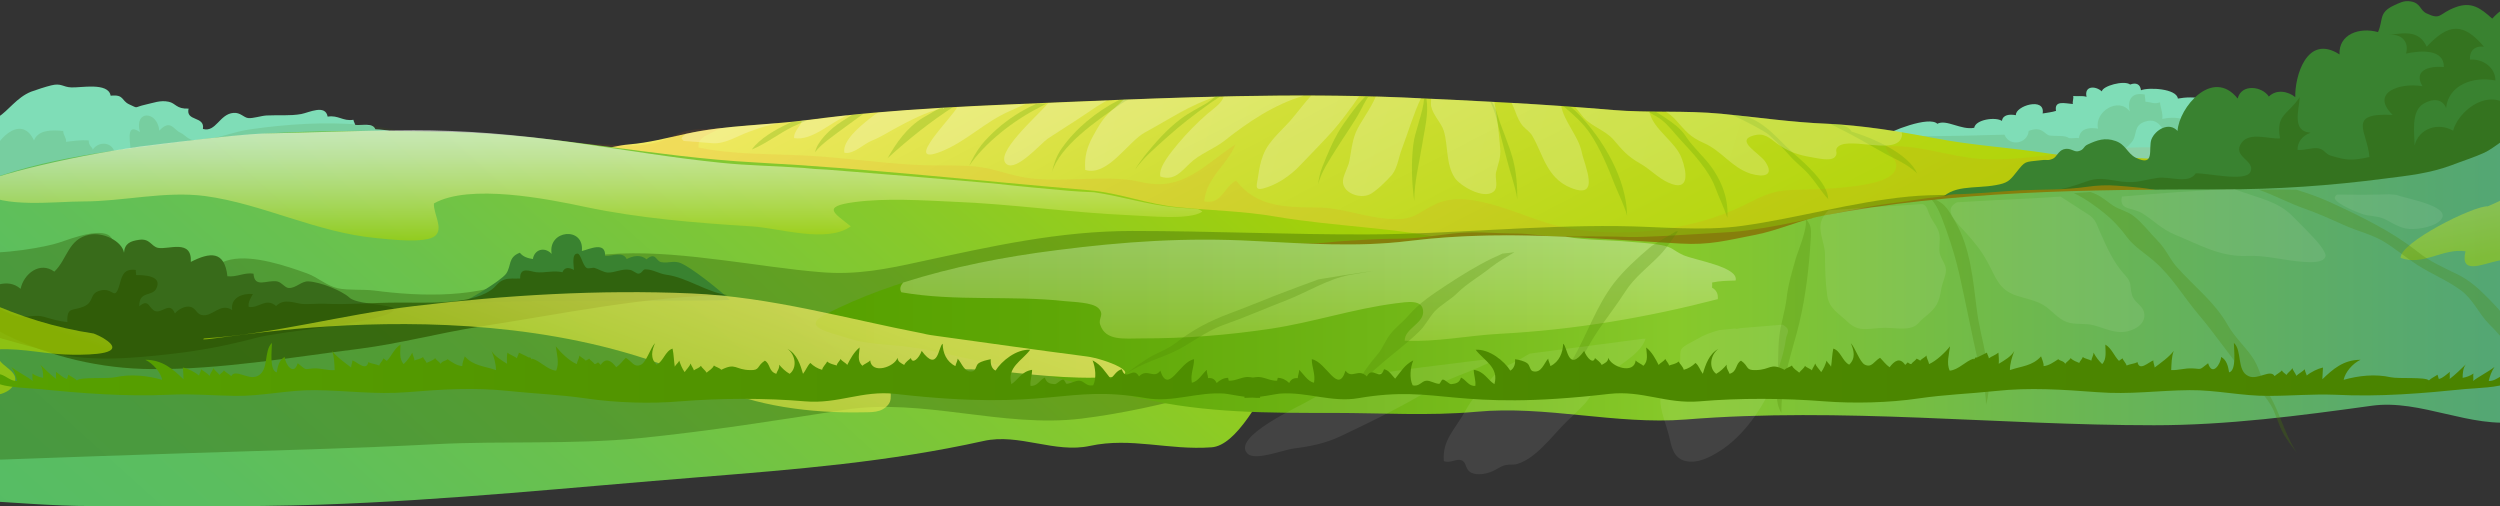 <svg width="1649" height="334" viewBox="0 0 1649 334" fill="none" xmlns="http://www.w3.org/2000/svg">
  <rect x="0" y="0" width="1649" height="334" fill="#333333" stroke="none"/>
  <path d="M247.593 85.241C245.914 80.893 239.198 82.784 234.371 82.406C233.951 81.082 233.322 80.326 233.112 79.003C226.186 80.137 223.248 75.79 216.112 76.924C214.643 68.608 203.729 74.278 198.692 75.223C191.557 76.546 182.322 75.79 175.816 76.168C172.248 76.357 166.792 78.247 163.644 77.869C160.705 77.491 158.607 74.089 153.989 74.467C144.755 75.223 142.446 87.509 133.842 85.052C135.311 76.357 122.298 80.326 124.397 71.632C116.212 72.01 116.002 68.04 111.175 67.095C105.718 65.961 101.311 67.851 96.064 68.986C87.669 70.876 91.867 71.821 85.151 68.796C79.904 66.339 82.003 62.181 72.978 63.126C71.509 54.053 53.04 58.023 46.954 57.645C41.497 57.456 40.448 54.62 33.732 56.322C30.584 57.078 23.448 59.346 20.51 60.48C11.066 64.26 5.609 72.955 -1.317 77.302C-3.836 79.003 -7.823 79.381 -10.552 82.216C-13.28 85.241 -10.342 91.289 -12.65 93.935C-13.7 95.07 -15.169 95.636 -16.848 95.826V123.8C3.3 133.061 42.127 121.532 56.818 120.019C127.755 113.026 198.063 99.795 269 95.826C269.63 87.509 254.519 85.43 247.593 85.241Z" fill="#7FDDB7"/>
  <path d="M1452.69 65.205C1447.86 63.882 1441.56 64.071 1436.53 65.016C1435.69 58.4 1417.22 57.455 1412.18 59.535C1411.76 55.565 1409.03 54.242 1405.04 55.754C1401.06 52.73 1386.79 56.699 1386.37 60.291C1381.96 56.321 1374.61 56.699 1376.29 63.882C1373.56 62.937 1370.21 63.693 1367.48 63.315C1367.9 64.827 1366.85 67.095 1367.27 68.607C1362.02 68.229 1354.88 65.961 1356.14 73.144C1353.84 73.9 1349.85 74.467 1347.33 74.845C1349.22 63.693 1329.07 69.93 1329.7 75.979C1325.5 75.223 1321.1 75.601 1320.47 79.759C1316.27 76.924 1303.05 78.814 1302.21 84.295C1293.6 85.997 1283.74 78.436 1277.86 81.649C1272.61 76.357 1247.22 86.186 1240.5 90.722C1255.2 94.502 1270.1 94.691 1284.79 97.148C1303.89 100.362 1323.4 104.709 1342.29 109.056C1371.05 115.483 1406.51 126.446 1436.11 119.452C1466.33 112.459 1481.23 83.917 1452.69 65.205Z" fill="#7FDDB7"/>
  <g opacity="0.5">
    <path opacity="0.25" d="M239.408 82.405C214.433 80.137 189.668 81.838 165.532 85.241C154.409 86.753 144.335 91.1 133.632 92.612C124.187 93.935 122.928 89.21 118.941 87.509C114.533 85.619 112.434 78.247 105.089 86.186C103.83 72.955 88.299 72.388 92.287 87.131C81.583 79.57 86.83 97.338 86.41 102.441C83.262 102.819 78.435 102.441 75.707 101.118C74.447 93.557 65.213 92.801 61.225 98.661C60.596 96.582 58.497 96.204 58.497 92.612C53.25 92.234 48.423 92.99 43.596 93.557C43.806 90.722 41.707 89.21 41.707 86.375C33.732 85.619 25.337 85.619 22.399 92.612C13.584 73.711 -5.095 94.313 -5.934 106.221C-9.922 105.654 -13.909 106.032 -16.848 107.733V127.013C-5.305 125.69 5.609 122.855 17.991 119.83C41.917 114.16 66.892 117.94 91.657 113.782C123.348 108.489 155.039 106.41 186.939 102.819C223.038 98.661 257.667 92.801 294.605 92.612C278.234 89.966 257.037 84.107 239.408 82.405Z" fill="#416400"/>
    <path opacity="0.25" d="M1455.21 97.338C1448.7 84.296 1443.87 74.845 1426.24 78.436C1426.87 74.845 1424.78 70.309 1424.78 67.474C1420.79 68.986 1419.11 67.284 1415.12 67.096C1415.12 65.583 1414.7 63.882 1414.7 62.37C1405.89 60.48 1402.95 66.339 1404.84 73.522C1397.49 63.693 1381.33 73.522 1383.85 84.863C1377.55 83.729 1371.89 85.052 1371.26 91.1C1369.37 90.722 1366.85 91.478 1364.75 91.1C1362.02 89.021 1356.36 89.966 1351.95 89.399C1348.8 89.021 1347.12 82.784 1338.1 86.375C1337.47 94.692 1325.5 97.149 1322.15 88.832C1302.63 89.399 1285.84 89.777 1264.85 89.966C1271.36 90.911 1278.91 95.637 1287.73 97.527C1299.27 99.984 1311.44 99.606 1323.2 101.307C1344.39 104.331 1365.8 104.52 1386.79 101.874C1396.65 100.551 1399.8 101.307 1406.1 93.746C1410.08 89.021 1406.73 82.784 1415.12 80.138C1424.57 77.302 1426.03 86.375 1430.23 88.832C1436.53 92.612 1445.97 92.423 1442.82 102.252C1445.97 98.85 1449.96 97.338 1455.21 97.338Z" fill="#416400"/>
  </g>
  <path d="M1524.05 107.545C1489 106.221 1453.95 106.788 1418.9 104.709C1396.86 103.386 1373.78 104.709 1351.74 101.307C1326.35 97.338 1301.16 96.015 1275.98 91.1C1253.1 86.753 1228.96 82.784 1205.67 81.65C1181.74 80.704 1158.87 77.302 1135.36 75.034C1111.85 72.766 1087.72 74.467 1064.21 72.577C1018.25 68.608 970.82 66.339 924.648 64.26C852.241 61.236 779.835 64.071 707.638 67.095C649.713 69.553 590.529 71.443 533.863 79.003C507.209 82.595 478.876 82.406 452.432 88.265C439.21 91.1 428.087 94.124 414.865 95.259C401.643 96.393 385.273 102.819 372.26 100.74C367.014 96.204 351.273 102.63 342.039 104.331C325.039 107.734 308.039 108.679 290.62 110.38C271.521 112.27 252.633 116.806 233.324 116.239C301.533 118.129 371.001 126.446 437.531 139.488C478.666 147.616 522.74 149.317 564.714 152.152C631.034 156.688 697.354 157.822 763.674 161.981C832.513 166.328 900.512 175.779 969.141 180.126C1019.09 183.339 1069.67 180.882 1119.41 179.181C1207.77 176.346 1294.02 162.737 1380.7 148.372C1419.74 141.945 1458.57 134.196 1497.6 126.635C1523.42 121.532 1549.86 120.02 1574 109.813C1559.72 105.465 1539.16 108.112 1524.05 107.545Z" fill="url(#paint0_linear_22057_76)"/>
  <path opacity="0.1" d="M389.257 95.069C406.047 95.069 417.59 97.905 433.331 93.746C440.257 91.856 445.923 88.076 452.849 86.375C460.404 84.484 468.589 85.808 475.725 83.918C470.688 88.265 459.565 89.21 460.824 97.338C484.12 102.063 506.577 101.307 531.971 102.63C557.156 103.953 581.082 107.733 606.266 108.867C618.649 109.434 631.451 108.678 643.414 109.812C656.426 111.136 667.759 116.428 680.562 117.751C704.697 120.208 731.981 115.105 752.338 120.019C780.042 126.635 793.474 109.434 814.881 95.258C810.054 108.111 795.572 117.184 794.313 132.872C806.066 134.951 807.115 123.422 815.3 119.074C828.313 135.896 846.152 136.842 868.398 136.842C884.978 136.842 900.089 143.457 916.669 144.402C933.039 145.536 934.719 140.433 947.101 134.573C970.187 123.611 1005.87 144.402 1029.37 149.506C1067.57 157.822 1115.63 152.53 1150.05 135.518C1162.01 129.659 1167.68 125.879 1181.95 125.312C1194.54 124.934 1207.13 124.745 1219.52 123.233C1227.49 122.287 1247.64 120.208 1250.37 111.514C1252.68 104.709 1244.7 102.441 1243.65 96.582C1264.01 95.447 1278.7 101.118 1298.22 103.953C1319.84 107.166 1345.02 103.008 1366.85 100.173C1404.84 95.258 1445.55 97.338 1483.96 99.039C1487.53 117.94 1438.41 128.903 1425.82 134.573C1369.58 159.145 1308.71 180.504 1246.8 189.766C1164.95 202.052 1079.11 197.893 996.421 197.515C909.324 197.326 825.374 178.425 739.116 171.998C703.858 169.352 667.969 167.084 632.501 166.139C598.711 165.194 564.502 168.029 530.922 163.493C493.564 158.389 451.8 154.987 418.01 139.488C407.097 134.573 364.912 123.8 365.122 107.733C365.542 91.289 397.652 95.069 389.257 95.069Z" fill="#F96715"/>
  <path d="M960.325 158.956C921.079 149.883 881.623 149.694 841.537 142.89C819.71 139.11 798.932 138.921 776.896 136.652C756.958 134.762 738.279 127.202 718.551 125.501C645.305 119.263 572.269 111.135 498.603 107.166C430.604 103.575 364.075 88.454 295.656 86.942C240.879 85.808 181.904 85.43 128.177 92.423C80.116 98.66 28.277 103.575 -15.377 121.72C-16.006 121.72 -16.636 121.72 -17.266 121.72V330.014C8.759 331.337 34.573 333.795 60.807 333.795C111.177 333.795 161.337 334.551 211.706 332.85C295.236 330.014 378.556 321.32 461.666 314.704C525.257 309.601 586.541 304.686 648.663 290.888C672.169 285.596 695.675 299.205 718.971 294.102C746.254 288.242 770.809 297.126 799.142 295.047C831.463 292.779 863.573 175.022 895.894 174.833C912.054 174.833 927.165 171.809 942.906 168.785C954.868 166.517 968.72 167.273 980.053 162.925C972.918 163.871 966.831 160.468 960.325 158.956Z" fill="url(#paint1_linear_22057_76)"/>
  <path d="M1661.93 1.507C1654.38 3.019 1648.71 6.988 1643.88 12.281C1636.12 5.287 1630.03 0.751 1619.33 4.909C1608.42 9.068 1610.3 13.415 1600.65 8.879C1596.03 6.799 1596.87 2.074 1590.16 0.94C1585.54 0.184 1582.81 1.885 1579.03 3.586C1568.75 8.312 1572.11 13.226 1568.54 21.165C1556.37 17.762 1542.51 22.488 1543.14 35.908C1521.53 21.921 1513.55 50.651 1513.97 64.071C1509.14 60.102 1501.38 58.779 1496.55 63.693C1491.94 56.699 1478.29 55.187 1475.98 65.016C1459.4 44.224 1437.16 71.064 1436.32 86.375C1430.65 80.137 1421.63 85.619 1419.11 91.856C1416.8 97.904 1421.84 110.568 1408.62 103.953C1403.16 101.118 1402.11 95.258 1395.39 92.99C1388.47 90.533 1383.22 92.423 1377.13 95.258C1373.78 96.77 1375.04 98.85 1370.63 99.795C1367.9 100.362 1365.59 97.148 1361.18 98.472C1357.62 99.606 1356.57 103.575 1354.05 104.709C1350.48 106.221 1350.69 105.087 1346.49 105.654C1334.95 106.977 1336.21 105.843 1329.7 113.971C1325.51 119.263 1324.04 120.775 1316.48 122.098C1302.21 124.745 1287.1 121.342 1278.91 133.061C1273.88 133.25 1267.16 138.354 1278.91 141.378C1291.09 144.591 1311.23 142.323 1324.04 142.323C1399.17 142.512 1474.52 143.268 1549.86 143.268C1587.22 143.268 1624.58 140.244 1661.93 140.811V1.507Z" fill="#398230"/>
  <path opacity="0.35" d="M1661.93 33.639C1650.39 38.932 1647.03 52.163 1652.91 68.418C1638.64 59.346 1621.22 74.278 1618.07 86.186C1607.78 80.326 1595.19 85.052 1592.67 96.014C1592.67 88.454 1589.95 73.522 1598.55 68.418C1604.64 64.827 1610.93 65.016 1613.45 71.253C1614.92 56.132 1631.29 50.084 1645.98 53.108C1645.98 44.791 1638.22 38.743 1629.19 39.31C1628.77 33.639 1632.34 30.048 1638.43 30.804C1624.78 14.738 1615.13 15.305 1600.65 30.804C1595.82 20.409 1587.22 21.354 1575.88 23.055C1584.49 22.11 1589.11 27.969 1587.01 35.341C1596.45 33.261 1612.19 32.127 1611.98 44.224C1601.28 43.279 1591.83 46.87 1597.92 56.888C1583.02 54.242 1563.08 61.047 1578.19 75.79C1547.34 74.278 1561.61 86.753 1562.87 103.575C1550.91 106.221 1547.34 105.654 1537.27 102.63C1533.7 101.496 1533.49 98.85 1529.5 97.904C1526.14 96.959 1519.64 99.417 1515.44 98.85C1515.44 93.557 1518.59 89.588 1524.05 87.509C1511.66 86.753 1516.28 73.144 1516.91 64.071C1508.51 76.357 1501.17 75.412 1503.9 91.289C1496.55 91.856 1484.17 86.942 1478.71 93.935C1471.58 103.386 1487.95 105.654 1484.38 113.404C1481.23 120.208 1455.84 113.971 1448.28 114.349C1443.66 121.72 1430.86 116.05 1422.89 117.373C1410.5 119.263 1408.61 121.531 1394.76 119.074C1380.91 116.617 1380.07 118.696 1368.53 122.287C1335.58 132.872 1294.02 126.257 1258.97 129.659C1221.83 133.25 1185.94 143.835 1149.42 148.938C1122.35 152.719 1094.01 149.316 1066.94 149.127C1011.53 148.56 957.177 154.42 901.77 154.609C849.512 154.798 798.932 152.341 746.884 152.341C698.403 152.341 653.49 162.547 607.108 172.565C584.861 177.48 564.923 181.449 541.837 179.559C520.43 177.858 498.394 174.266 476.777 171.62C431.864 165.95 385.062 161.98 344.346 182.583C316.433 196.57 278.656 195.814 246.965 191.656C239.829 190.711 229.965 191.656 222.83 190.144C215.694 188.631 209.398 182.772 202.472 180.315C188.83 175.4 167.213 168.029 152.102 171.242C137.831 174.266 128.806 188.253 113.905 191.278C106.14 192.79 95.646 192.034 87.671 191.656C80.535 191.278 71.721 191.089 64.165 190.144C62.906 180.504 77.807 165.005 73.82 157.444C69.202 148.749 47.166 157.255 38.771 160.09C31.005 162.736 0.783 168.407 -17.266 166.139V267.261C-11.179 266.505 -5.093 303.363 0.364 303.174C42.129 301.662 84.103 300.15 126.078 298.827C179.806 297.126 233.743 295.803 287.471 292.967C331.964 290.699 377.506 293.345 422 288.998C467.122 284.462 512.455 277.279 557.158 270.286C608.787 262.347 661.255 282.383 713.094 276.145C822.438 262.725 931.363 204.32 1041.13 201.673C1201.26 197.704 1361.18 191.278 1520.9 180.504C1566.86 177.48 1615.13 174.455 1661.93 168.218V33.639Z" fill="#2D5601"/>
  <path d="M230.596 196.381C225.349 191.656 211.288 185.985 203.522 185.607C198.905 185.229 195.337 190.144 190.51 189.954C187.992 189.954 185.893 186.174 182.745 185.607C176.029 184.473 167.844 190.333 167.214 180.504C161.128 179.559 156.091 182.961 150.005 182.205C148.116 165.194 138.462 166.328 125.869 172.754C126.709 157.444 110.968 164.816 104.252 163.492C99.635 162.547 99.005 157.066 91.66 158.2C86.203 158.956 82.216 160.468 81.796 166.706C80.537 159.145 68.154 152.908 58.919 154.798C44.858 157.633 44.438 171.053 35.833 179.181C26.389 172.187 15.686 180.504 13.587 190.522C4.982 182.961 -6.351 188.82 -17.055 195.436V217.929C1.624 223.788 24.71 229.648 30.167 231.349C55.771 239.287 86.623 236.452 113.067 233.428C131.955 231.349 150.424 227.757 168.893 222.843C184.214 218.685 242.349 213.77 256.62 206.777C270.262 200.161 236.682 202.051 230.596 196.381Z" fill="#386B1A"/>
  <path d="M447.814 173.132C443.197 171.998 440.888 173.7 436.271 172.943C432.493 172.376 432.703 165.761 426.407 171.053C422.629 167.651 417.383 168.785 413.395 170.864C410.667 165.572 404.37 168.974 399.124 168.785C399.543 158.956 388.63 164.438 383.803 165.572C385.482 149.128 361.136 151.585 363.865 167.462C359.248 162.548 352.532 164.438 351.482 170.864C348.124 170.297 345.186 169.541 342.877 166.706C334.902 169.73 337.421 175.401 333.853 180.504C330.285 185.418 307.619 198.838 301.742 200.918C320.211 196.948 452.222 199.027 481.394 197.893C476.147 192.412 454.53 175.023 447.814 173.132Z" fill="#398230"/>
  <path d="M850.77 160.846C856.436 160.279 862.522 160.657 868.189 160.468C874.275 160.279 880.152 159.334 886.448 158.956C898.411 158.2 910.164 157.444 922.546 157.444C934.719 157.444 946.472 155.365 958.225 154.042C972.286 152.341 986.348 154.042 1000.62 154.042C1009.01 154.042 1017.2 155.743 1025.59 155.932C1032.31 156.121 1039.03 155.932 1045.74 155.932C1055.19 155.932 1064.63 155.932 1073.87 156.31C1083.94 156.688 1112.27 154.798 1122.14 154.231C1142.28 152.908 1143.96 153.475 1163.9 150.262C1192.65 145.536 1220.57 137.409 1249.74 133.817C1259.39 132.683 1268.84 130.793 1278.49 129.848C1282.27 129.47 1285.21 128.336 1288.99 128.147C1303.47 127.958 1318.37 126.257 1333.06 125.501C1347.75 124.934 1362.02 125.312 1376.5 123.232C1383.22 122.287 1389.51 121.909 1396.23 122.476C1405.89 123.232 1417.64 123.988 1426.66 126.446C1417.43 128.903 1407.14 128.147 1397.7 128.525C1385.74 129.092 1373.56 130.226 1361.6 131.36C1334.53 133.817 1307.45 134.195 1280.59 138.165C1256.66 141.756 1232.74 145.725 1209.23 150.829C1147.74 163.871 1083.94 169.352 1020.98 168.218C972.706 167.273 924.435 162.358 876.164 162.358C867.979 161.98 856.016 164.06 850.77 160.846Z" fill="#867F0C"/>
  <path d="M1661.93 88.265C1661.72 88.265 1661.51 88.265 1661.3 88.076C1653.53 89.21 1645.98 97.338 1638.63 100.74C1631.5 103.953 1624.15 106.222 1616.81 109.057C1602.54 114.349 1588.47 115.861 1573.36 117.751C1537.26 122.477 1502.01 124.934 1464.65 124.934C1377.13 124.934 1287.94 125.879 1202.94 142.134C1187.62 144.97 1173.13 151.963 1157.39 154.987C1138.92 158.579 1127.59 161.792 1108.49 160.658C1047.84 157.255 990.335 151.396 929.051 158.957C895.472 163.115 861.052 160.658 827.053 158.957C782.35 156.499 741.005 159.335 696.722 165.005C643.624 171.81 590.526 183.907 544.773 207.155C527.983 215.661 546.662 219.063 559.045 223.033C571.007 227.002 583.18 227.002 595.562 228.325C614.031 230.404 631.661 235.508 649.92 238.91C684.759 245.336 718.968 255.165 753.387 262.915C795.572 272.554 836.497 272.365 879.941 272.365C911.212 272.365 942.483 274.445 973.755 271.609C1019.72 267.262 1065.68 280.304 1111.85 276.713C1214.9 268.396 1317.74 280.493 1420.79 280.493C1469.06 280.493 1516.49 274.256 1564.34 267.64C1596.66 263.104 1629.61 282.95 1661.93 278.036V88.265Z" fill="url(#paint2_linear_22057_76)"/>
  <path opacity="0.7" d="M439.837 181.26C434.171 180.504 431.022 177.669 425.566 177.669C423.887 177.669 423.467 180.504 420.948 180.504C419.899 180.504 417.171 178.236 415.702 178.047C410.245 176.913 405.418 180.126 400.591 179.748C398.072 179.559 394.714 177.48 392.196 176.724C390.937 176.346 387.998 177.48 386.949 176.724C384.221 175.023 383.171 167.273 380.863 167.273C376.875 167.273 378.554 175.401 378.554 178.047C375.826 176.535 372.468 175.779 370.999 179.559C364.912 178.236 359.456 180.126 353.789 179.559C350.011 179.181 342.876 175.401 343.085 183.717C339.518 183.906 335.74 183.339 332.592 184.473C328.184 185.985 327.345 189.199 323.357 191.656C308.666 201.485 279.284 199.405 262.074 199.594C246.124 199.594 229.964 201.107 214.013 200.35C209.396 200.161 204.359 200.729 199.952 200.54C194.285 200.161 187.569 196.381 182.112 201.863C175.396 196.003 170.779 203.564 164.063 202.43C163.434 199.216 165.532 196.381 166.792 193.924C159.866 193.357 151.891 196.381 153.15 204.509C144.965 199.216 140.138 209.612 132.792 207.722C129.014 206.777 129.224 202.241 123.977 202.241C120.829 202.241 117.262 204.509 115.373 206.777C112.225 198.649 106.978 206.588 102.57 205.265C98.163 203.942 98.373 196.381 91.867 202.052C91.657 191.467 100.472 196.003 103.2 190.144C107.188 181.638 94.595 181.449 89.768 181.449C89.978 180.504 89.348 178.992 89.558 178.047C80.534 176.913 80.324 183.339 78.435 189.199C75.287 198.46 74.657 189.388 66.052 191.656C58.497 193.735 62.484 199.216 55.139 202.241C48.003 205.265 44.016 202.052 44.435 212.447C38.769 211.88 34.361 210.557 29.325 209.045C23.238 207.344 19.88 209.234 13.584 208.856C5.399 208.478 -7.193 196.948 -15.169 201.674C-15.798 201.485 -16.428 201.485 -16.848 201.296V210.179C-14.539 210.746 -12.44 211.313 -10.552 212.258C-5.514 214.527 -1.317 218.307 3.72 220.764C33.312 235.507 66.892 243.257 100.052 243.446C145.594 243.824 192.186 235.696 237.309 230.026C263.753 226.624 289.778 219.63 316.222 215.472C369.11 207.344 425.985 195.247 479.923 194.68C466.911 192.979 452.639 182.961 439.837 181.26Z" fill="#2D5601"/>
  <path opacity="0.35" d="M594.515 192.79C630.193 199.028 666.501 194.68 702.599 198.65C708.056 199.217 720.439 199.406 724.426 203.186C728.834 207.533 724.216 209.99 725.685 214.149C729.253 225.112 741.636 223.221 752.969 223.221C782.351 223.221 809.425 221.142 838.388 216.795C865.881 212.637 892.535 203.753 920.028 200.162C928.004 199.217 938.917 196.948 938.707 206.021C938.497 213.582 926.534 216.795 926.534 224.734C948.151 225.679 967.879 221.331 988.867 220.197C1039.03 217.551 1086.25 209.423 1133.05 197.326C1133.47 194.113 1132.21 191.278 1129.27 189.766C1129.27 189.01 1129.48 186.931 1129.27 186.364C1134.31 185.23 1139.35 185.23 1144.8 185.041C1147.11 175.968 1117.52 171.621 1110.17 168.218C1103.25 165.005 1103.67 163.115 1095.48 161.603C1089.19 160.469 1082.05 160.091 1075.54 159.524C1061.27 158.2 1046.37 158.579 1032.52 156.121C1032.31 156.121 1032.31 156.121 1032.1 156.121C998.101 154.609 964.312 154.609 929.263 158.957C895.683 163.115 861.264 160.658 827.264 158.957C782.561 156.499 741.216 159.335 696.933 165.005C662.514 169.352 628.304 175.968 595.774 186.364C593.885 188.443 593.255 190.522 594.515 192.79Z" fill="url(#paint3_linear_22057_76)"/>
  <g opacity="0.25">
    <path d="M519.591 81.65C511.616 85.43 500.912 91.478 495.875 98.661C505.109 94.88 513.504 88.265 522.529 83.729C525.887 82.217 529.035 80.704 532.393 79.381C528.825 79.759 525.467 80.137 521.899 80.515C521.06 80.894 520.43 81.272 519.591 81.65Z" fill="#57A100"/>
    <path d="M554.85 80.327C548.134 84.674 539.11 92.991 537.641 100.362C541.418 95.07 551.282 88.454 557.579 83.729C561.566 80.894 565.764 77.68 569.541 75.034C567.023 75.223 564.504 75.601 561.986 75.79C559.258 77.491 556.739 79.192 554.85 80.327Z" fill="#57A100"/>
    <path d="M608.788 77.68C598.294 83.918 590.949 94.502 585.492 104.331C599.973 91.1 614.245 79.948 628.516 70.686C625.788 70.876 623.06 71.065 620.121 71.065C615.924 73.522 611.726 75.979 608.788 77.68Z" fill="#57A100"/>
    <path d="M669.65 75.979C661.465 81.271 653.07 88.454 647.194 95.825C643.836 100.172 641.317 104.898 639.219 109.434C649.712 94.124 668.391 79.57 685.181 71.064C687.07 70.119 688.749 69.174 690.428 68.229C688.119 68.418 685.811 68.418 683.292 68.607C678.465 70.686 673.428 73.521 669.65 75.979Z" fill="#57A100"/>
    <path d="M700.291 97.904C696.723 103.008 695.044 108.3 693.785 113.782C699.032 96.203 722.958 79.948 739.538 68.418C741.217 67.284 742.896 66.339 744.575 65.583C742.476 65.583 740.587 65.772 738.488 65.772C722.958 73.522 709.106 85.24 700.291 97.904Z" fill="#57A100"/>
    <path d="M795.994 68.04C790.117 71.442 784.031 74.467 778.784 78.436C769.55 85.43 761.994 94.124 755.069 102.63C752.76 105.654 750.451 108.867 748.562 112.081C753.809 104.331 763.464 96.203 769.76 90.533C778.574 82.594 787.599 75.601 797.463 68.607C799.982 66.717 802.71 65.205 805.019 63.504C803.969 63.504 802.92 63.504 801.661 63.504C799.772 65.394 797.673 66.906 795.994 68.04Z" fill="#57A100"/>
    <path d="M884.14 84.862C879.103 92.99 875.536 101.874 872.178 110.19C870.708 113.782 869.869 117.94 869.449 121.72C871.128 113.782 877.634 104.331 881.412 98.282C886.659 89.777 892.955 81.271 897.572 72.576C898.831 70.119 900.511 66.717 902.609 63.693C901.98 63.693 901.14 63.693 900.511 63.693C894.214 69.93 886.869 80.704 884.14 84.862Z" fill="#57A100"/>
    <path d="M939.339 65.016C938.709 74.278 933.252 86.564 932.203 95.448C930.734 107.922 931.154 120.208 932.832 132.494C932.832 119.83 936.19 107.544 938.079 95.258C939.339 86.564 942.697 74.656 940.808 65.016C940.388 65.016 939.758 65.016 939.339 65.016Z" fill="#57A100"/>
    <path d="M987.819 75.979C986.77 72.766 985.721 69.93 984.042 67.095C983.622 67.095 983.412 67.095 982.992 67.095C986.56 74.089 988.029 82.405 989.918 89.777C992.646 100.173 995.165 110.38 998.313 120.586C999.152 123.611 1000.41 127.958 1000.83 131.738C1000.83 122.287 1000.2 113.593 997.893 104.898C995.165 94.88 990.757 85.43 987.819 75.979Z" fill="#57A100"/>
    <path d="M1035.67 70.309C1034.2 70.12 1032.73 70.12 1031.05 69.931C1037.77 75.412 1044.49 81.65 1048.68 87.887C1055.4 97.716 1060.86 110.947 1065.05 121.721C1067.78 128.525 1071.35 135.33 1073.24 142.323C1073.03 118.507 1057.5 91.478 1040.08 74.089C1038.61 72.577 1037.14 71.443 1035.67 70.309Z" fill="#57A100"/>
    <path d="M1111.86 89.777C1108.71 84.862 1103.46 81.082 1098.42 77.68C1096.32 76.168 1094.23 75.034 1092.13 73.71C1090.45 73.71 1088.77 73.71 1087.09 73.71C1090.24 75.601 1093.81 77.302 1095.9 79.003C1100.73 82.783 1104.09 87.508 1108.29 92.045C1116.89 101.307 1127.18 112.458 1131.37 123.61C1133.89 130.415 1137.04 136.652 1139.35 143.646C1140.4 130.037 1134.52 116.239 1125.08 105.465C1120.04 99.605 1115.84 95.825 1111.86 89.777Z" fill="#57A100"/>
    <path d="M1181.74 99.983C1172.93 92.045 1166.63 83.35 1154.67 77.869C1154.04 77.491 1153.41 77.302 1152.57 76.924C1149.21 76.546 1145.85 76.168 1142.5 75.79C1152.36 80.326 1164.32 86.752 1166.63 88.832C1171.25 92.99 1176.29 97.904 1180.27 102.441C1184.47 107.355 1189.93 111.135 1193.92 116.05C1198.11 120.964 1201.47 126.634 1205.88 131.36C1205.88 120.586 1189.3 106.599 1181.74 99.983Z" fill="#57A100"/>
    <path d="M1221.2 86.753C1219.94 84.107 1217 82.972 1213.02 82.027C1210.92 81.838 1209.03 81.838 1206.93 81.649C1212.39 84.107 1217.63 87.131 1221.83 89.21C1231.27 94.124 1240.09 99.984 1249.95 104.709C1255.2 107.355 1260.45 110.38 1264.64 114.538C1258.77 101.118 1235.05 90.911 1221.2 86.753Z" fill="#57A100"/>
  </g>
  <g opacity="0.25">
    <path d="M741.008 65.772C738.07 68.986 733.873 72.01 730.934 75.034C726.527 79.57 724.009 84.296 721.07 89.588C716.873 97.149 715.194 103.386 715.824 112.081C730.725 116.617 743.947 93.369 755.28 87.32C770.391 79.192 785.082 68.986 801.872 63.882C781.514 64.26 761.156 65.016 741.008 65.772Z" fill="url(#paint4_linear_22057_76)"/>
    <path d="M579.193 74.278C576.884 75.601 574.786 77.302 572.897 78.814C567.23 83.35 555.477 92.99 556.946 100.74C562.823 102.063 569.749 94.88 574.995 92.801C581.501 90.155 585.489 87.32 591.575 84.106C598.921 80.137 611.304 73.522 622.007 71.253C607.526 72.01 593.254 72.955 579.193 74.278Z" fill="url(#paint5_linear_22057_76)"/>
    <path d="M533.65 79.192C531.971 79.381 530.292 79.57 528.613 79.759C529.662 81.649 523.366 86.186 523.786 91.1C535.749 93.179 548.131 80.326 559.254 75.979C550.65 77.113 542.255 78.058 533.65 79.192Z" fill="url(#paint6_linear_22057_76)"/>
    <path d="M807.118 63.693C806.069 68.04 799.562 72.388 796.414 75.034C789.489 81.082 782.982 87.698 777.106 94.691C773.328 99.417 763.884 110.002 765.353 116.428C774.587 119.641 779.415 112.837 784.661 107.922C791.167 101.496 800.822 98.283 807.957 92.612C822.858 80.704 840.908 68.607 860.006 63.126C842.377 63.126 824.747 63.315 807.118 63.693Z" fill="url(#paint7_linear_22057_76)"/>
    <path d="M730.091 66.339C722.536 66.717 714.981 66.906 707.635 67.284C702.178 67.473 696.931 67.662 691.475 68.04C683.08 77.491 655.376 101.685 663.981 108.301C670.487 113.215 686.857 94.314 691.055 91.478C699.66 85.808 708.474 80.326 716.869 74.656C720.647 72.01 725.264 68.986 730.091 66.339Z" fill="url(#paint8_linear_22057_76)"/>
    <path d="M676.368 68.607C661.467 69.174 646.356 69.93 631.245 70.687C630.196 75.223 593.468 110.947 621.171 99.795C638.171 92.801 649.295 80.515 666.294 73.144C669.442 71.821 672.8 70.12 676.368 68.607Z" fill="url(#paint9_linear_22057_76)"/>
    <path d="M449.492 91.289C449.912 91.856 450.542 92.612 450.961 92.99C457.258 93.368 464.813 94.124 470.48 94.502C478.665 94.88 486.64 89.588 493.985 86.942C498.812 85.241 503.43 83.351 508.467 82.406C509.936 82.217 511.405 81.65 513.084 81.272C492.936 82.973 472.159 83.918 452.64 88.265C450.961 89.21 449.912 90.155 449.492 91.289Z" fill="url(#paint10_linear_22057_76)"/>
    <path d="M1029.79 69.93C1018.88 69.174 1007.97 68.418 997.055 67.851C997.474 68.985 998.104 70.119 998.524 71.064C999.993 74.845 1001.04 78.247 1003.35 81.649C1005.24 84.484 1008.6 86.374 1010.49 89.21C1017.83 101.496 1019.93 117.184 1035.88 123.799C1056.45 132.305 1044.91 108.678 1043.23 99.984C1041.13 89.966 1031.47 79.759 1029.79 69.93Z" fill="url(#paint11_linear_22057_76)"/>
    <path d="M989.495 97.527C988.656 87.887 987.606 77.302 985.717 67.284C971.866 66.528 957.804 65.772 943.953 65.205C943.953 66.906 943.743 68.607 943.953 69.93C945.212 76.168 950.459 80.515 952.348 86.375C955.286 96.204 953.607 108.111 959.483 117.184C962.841 122.476 978.582 131.738 985.088 126.446C988.656 123.611 985.927 117.373 986.767 113.782C988.236 107.733 990.125 103.953 989.495 97.527Z" fill="url(#paint12_linear_22057_76)"/>
    <path d="M907.438 63.693C904.29 71.632 896.945 80.894 894.216 87.509C891.698 93.936 891.278 99.984 890.019 106.411C889.179 110.569 885.402 116.428 885.821 120.398C886.451 127.391 896.735 131.172 903.241 128.336C907.229 126.635 915.414 118.508 918.142 115.294C921.71 110.758 922.549 103.953 924.438 98.85C928.636 87.887 932.204 75.412 937.241 64.828C933.043 64.638 928.846 64.449 924.648 64.26C918.982 64.071 913.105 63.882 907.438 63.693Z" fill="url(#paint13_linear_22057_76)"/>
    <path d="M896.523 63.504C886.029 63.315 875.326 63.126 864.832 63.126C860.635 67.662 856.857 72.766 854.129 75.979C846.783 85.43 837.129 91.856 833.141 102.441C831.252 107.355 830.623 111.325 829.783 116.806C828.734 123.233 827.055 126.635 836.079 123.422C843.845 120.775 851.19 115.483 856.437 110.191C862.733 103.764 868.82 97.338 874.906 90.911C880.573 85.052 885.819 78.247 890.647 71.632C892.326 69.742 894.214 66.339 896.523 63.504Z" fill="url(#paint14_linear_22057_76)"/>
    <path d="M1087.93 73.711C1079.95 73.522 1071.98 73.333 1064 72.577C1055.82 71.821 1047.42 71.254 1039.03 70.686C1041.13 72.955 1042.81 75.601 1044.69 77.68C1050.15 83.54 1058.76 85.997 1064 91.856C1069.88 98.661 1073.03 102.819 1081.63 107.733C1088.14 111.325 1093.59 117.373 1100.31 120.397C1115 127.202 1112.48 113.026 1109.33 104.709C1105.56 93.557 1090.45 85.619 1087.93 73.711Z" fill="url(#paint15_linear_22057_76)"/>
    <path d="M1254.36 87.131C1238.2 84.485 1221.83 82.406 1205.88 81.65C1181.95 80.704 1159.07 77.302 1135.57 75.034C1123.4 73.9 1111.01 73.711 1098.84 73.711C1101.36 75.223 1103.67 77.302 1105.56 79.381C1112.06 86.564 1114.37 90.155 1123.81 94.314C1135.57 99.417 1142.28 110.569 1154.67 114.538C1163.48 117.184 1170.62 115.861 1164.32 106.599C1160.75 101.118 1144.17 92.801 1156.56 89.399C1163.69 87.32 1167.05 90.911 1172.09 94.692C1179.43 99.984 1185.94 102.252 1195.17 103.764C1198.95 104.331 1207.34 106.599 1210.28 103.575C1213.01 100.74 1209.23 99.039 1212.8 96.393C1221.41 90.155 1252.89 103.386 1254.57 89.021C1254.36 88.265 1254.36 87.698 1254.36 87.131Z" fill="url(#paint16_linear_22057_76)"/>
  </g>
  <path opacity="0.6" d="M790.329 137.975C785.502 137.597 780.674 137.219 775.638 136.841C757.169 135.14 739.749 129.47 721.7 126.824C715.824 126.635 710.157 126.257 705.12 125.879C688.33 124.366 671.75 122.854 654.96 120.964C618.442 117.751 581.924 114.727 545.406 111.891C540.159 111.702 535.122 111.324 529.876 110.757C511.617 109.434 493.358 109.245 475.309 107.355C412.346 100.929 358.619 87.509 284.743 85.996C255.361 85.429 203.732 87.509 173.301 88.076C153.782 89.021 119.363 93.368 100.474 95.636C56.821 100.74 -10.758 116.428 -17.055 123.421V125.311C-16.215 125.879 -14.536 126.446 -11.808 126.635C1.624 137.408 36.673 132.872 54.932 132.872C81.376 132.872 108.66 125.879 135.104 129.281C173.091 134.384 208.979 153.475 248.435 157.066C256.201 157.822 280.966 160.846 287.052 155.554C292.719 150.639 285.793 141 286.212 134.195C309.508 120.964 361.137 131.171 385.902 136.463C421.791 144.024 458.938 147.048 495.876 149.316C514.135 150.45 545.406 160.657 561.147 149.316C551.283 141 540.579 136.274 564.085 133.25C584.233 130.604 608.368 132.116 628.726 133.061C667.763 134.573 705.75 140.244 744.786 141.945C755.909 142.323 785.502 145.536 793.057 139.488C792.008 138.732 791.168 138.353 790.329 137.975Z" fill="url(#paint17_linear_22057_76)"/>
  <path opacity="0.5" d="M1640.95 136.086C1631.29 135.708 1582.81 160.091 1583.44 170.108C1598.55 175.59 1611.35 163.493 1626.25 165.761C1622.48 181.449 1636.96 174.267 1647.66 171.999C1653.12 170.864 1657.94 170.297 1662.14 169.163V125.501C1653.12 130.604 1644.3 134.763 1640.95 136.086Z" fill="url(#paint18_linear_22057_76)"/>
  <path opacity="0.7" d="M68.154 223.032C66.265 221.898 64.166 220.953 61.858 220.008C36.883 216.227 13.587 209.045 -10.549 198.082C-10.549 198.271 -13.487 196.381 -13.277 196.57C-14.536 195.814 -15.795 194.869 -17.055 194.113V261.024C-7.61 261.969 4.352 261.024 8.55 254.597C15.896 243.068 -5.302 242.122 -1.314 230.404C16.105 229.648 31.216 233.995 48.636 233.995C59.549 233.995 85.783 233.806 68.154 223.032Z" fill="url(#paint19_linear_22057_76)"/>
  <path opacity="0.7" d="M469.639 254.22C497.972 268.018 535.749 272.554 567.86 271.987C574.786 271.798 581.292 272.554 585.909 266.884C589.687 262.347 585.279 254.976 589.057 251.384C599.131 241.556 642.365 243.257 654.957 244.391C676.365 246.47 704.697 250.439 732.611 248.738C756.956 247.415 728.623 236.641 716.87 235.129C678.883 230.215 658.735 227.191 617.39 221.52C615.501 221.331 610.884 220.575 608.995 220.008C557.996 210.179 508.676 195.814 455.997 193.546C395.554 190.9 332.802 194.68 273.407 201.863C225.346 207.533 181.903 220.197 134.681 223.221C121.039 229.837 321.259 182.016 469.639 254.22Z" fill="url(#paint20_linear_22057_76)"/>
  <g opacity="0.25">
    <path d="M869.659 184.284C862.733 186.741 856.017 189.387 849.301 191.844C836.498 196.57 824.326 201.862 811.524 206.587C797.252 211.88 786.758 217.55 775.215 226.434C769.339 230.97 762.833 232.671 756.747 236.641C750.241 240.799 744.574 244.768 739.117 249.683C747.932 241.366 762.203 237.397 773.327 232.482C784.87 227.19 794.524 218.873 806.487 214.526C820.968 209.423 834.4 203.563 848.881 197.893C862.523 192.6 875.745 184.095 889.806 181.448C895.263 180.503 900.72 179.558 905.967 178.613C893.794 180.314 881.831 182.205 869.659 184.284Z" fill="#4A8300"/>
    <path d="M984.041 170.485C973.967 175.4 963.893 181.637 954.658 187.686C944.794 194.301 936.819 199.216 929.054 208.099C925.486 212.258 920.869 215.66 917.511 219.818C913.733 224.355 912.264 229.647 908.276 234.183C901.351 242.311 894.635 251.762 891.906 261.401C901.98 244.012 922.338 232.482 936.609 218.117C940.387 214.337 942.696 209.422 946.263 205.453C950.461 200.917 956.547 197.893 960.955 193.545C968.09 186.552 975.646 182.582 983.411 176.345C988.238 172.565 993.695 169.54 998.942 166.327C996.213 166.705 993.695 167.083 990.966 167.272C988.868 168.406 986.349 169.351 984.041 170.485Z" fill="#4A8300"/>
    <path d="M1088.14 163.303C1079.74 170.486 1071.14 178.235 1064.42 186.93C1052.67 202.429 1047 220.386 1037.35 237.019C1032.94 244.39 1031.47 251.951 1029.38 259.512C1032.1 252.896 1037.77 246.47 1040.92 240.61C1045.12 233.049 1049.31 225.111 1054.14 217.928C1060.02 209.234 1066.31 201.295 1071.98 192.411C1078.28 182.583 1087.09 176.345 1095.07 168.028C1099.89 162.925 1103.46 157.066 1106.82 152.529C1106.4 152.529 1105.77 152.718 1105.35 152.718C1099.26 156.499 1091.08 160.657 1088.14 163.303Z" fill="#4A8300"/>
    <path d="M1190.98 144.78C1192.44 150.639 1185.73 166.138 1184.47 170.675C1181.74 180.125 1179.43 187.686 1178.38 197.326C1177.33 205.642 1174.4 214.148 1173.56 222.465C1172.72 230.592 1173.14 239.287 1172.3 247.226C1171.46 254.786 1170.83 265.938 1175.02 272.365C1174.61 255.164 1180.48 236.452 1185.1 219.819C1189.93 202.24 1192.65 182.394 1193.91 164.437C1194.12 160.657 1194.54 156.877 1194.54 152.907C1194.54 149.316 1193.28 146.859 1191.6 144.969C1191.39 144.78 1191.18 144.78 1190.98 144.78Z" fill="#4A8300"/>
    <path d="M1289.62 146.103C1285.21 138.542 1282.9 134.195 1276.18 131.549C1275.56 131.549 1274.72 131.549 1274.09 131.738C1279.12 136.841 1282.9 149.694 1284.37 153.475C1287.52 162.358 1290.25 171.62 1292.34 180.693C1296.54 199.405 1300.32 218.874 1304.52 237.586C1306.62 247.226 1309.97 256.676 1309.97 267.072C1315.85 247.226 1306.2 224.166 1303.89 204.13C1301.37 184.473 1299.69 163.492 1289.62 146.103Z" fill="#4A8300"/>
    <path d="M1486.69 237.208C1481.65 229.08 1474.3 223.032 1469.48 214.526C1460.87 199.216 1447.44 189.198 1435.69 175.967C1431.07 170.675 1428.55 164.248 1423.51 159.145C1418.27 153.852 1413.02 146.859 1407.35 142.511C1403.58 139.487 1398.12 138.353 1393.92 135.707C1389.94 133.061 1386.58 129.848 1382.17 127.957C1381.12 127.39 1379.86 127.012 1378.81 126.634C1375.24 126.823 1371.47 127.201 1367.9 127.39C1375.66 130.982 1383.43 136.841 1388.05 140.621C1394.13 145.536 1398.54 150.45 1403.16 156.688C1407.77 162.736 1414.91 167.083 1420.79 172.187C1432.96 182.772 1440.09 195.625 1450.38 207.722C1461.29 220.575 1470.53 234.562 1481.23 247.226C1487.32 254.408 1495.5 261.78 1499.49 270.285C1502.43 276.901 1503.9 283.138 1508.09 289.187C1510.19 292.4 1512.71 295.613 1515.02 298.638C1507.04 286.73 1503.9 272.365 1496.76 260.268C1492.35 253.274 1491.09 244.39 1486.69 237.208Z" fill="#4A8300"/>
    <path d="M1671.17 232.483C1668.65 227.946 1665.29 223.788 1661.51 219.441C1655.22 212.258 1648.92 204.508 1642.2 197.704C1635.49 190.899 1629.19 184.851 1620.38 180.693C1611.14 176.156 1602.75 172.565 1594.77 166.138C1577.56 152.529 1556.79 142.512 1536.64 133.25C1529.92 130.226 1522.16 127.39 1514.6 125.122C1506.42 124.933 1498.02 124.933 1489.84 125.122C1500.12 128.714 1510.19 134.195 1520.06 137.597C1529.08 140.81 1537.06 144.402 1545.87 148.371C1554.48 152.34 1565.18 154.798 1572.95 159.712C1580.29 164.248 1587.22 170.108 1594.56 174.833C1603.8 180.693 1614.08 184.851 1622.9 191.277C1631.5 197.515 1634.65 206.588 1641.99 213.959C1649.13 220.953 1654.59 228.513 1661.72 235.318C1665.29 238.72 1668.23 242.689 1670.96 246.848V232.483H1671.17Z" fill="#4A8300"/>
  </g>
  <path opacity="0.08" d="M863.362 264.237C857.276 268.018 811.943 288.242 822.856 299.205C827.893 304.309 846.782 296.559 853.498 295.803C864.201 294.48 874.485 292.401 884.349 287.675C905.546 277.658 926.534 267.262 946.052 255.354C956.546 249.116 967.249 246.281 978.372 240.989C980.891 239.855 985.298 237.964 989.496 235.885C981.94 236.83 974.175 237.775 966.62 238.72C947.731 240.989 928.842 243.446 909.954 246.092C909.324 246.281 908.485 246.47 907.855 246.659C892.115 250.817 876.794 256.11 863.362 264.237Z" fill="white"/>
  <path opacity="0.08" d="M985.929 247.226C982.151 251.006 980.053 255.543 975.855 259.134C970.399 263.859 969.349 266.127 965.991 271.987C959.485 283.517 951.3 290.321 952.349 304.119C956.547 305.82 960.325 302.418 963.892 303.552C967.67 304.875 965.991 309.601 970.608 311.869C974.596 313.759 980.892 312.436 984.25 310.924C987.398 309.601 989.707 307.522 993.065 306.766C995.583 306.198 998.522 306.766 1000.83 306.009C1012.58 302.418 1022.45 289.376 1030.21 281.249C1035.04 276.145 1040.5 271.609 1045.32 266.316C1049.52 261.591 1051.83 255.732 1056.24 251.006C1064.21 242.123 1081.84 234.94 1085.41 223.41C1084.99 223.41 1084.36 223.41 1083.94 223.41C1058.97 226.623 1033.99 230.026 1009.02 233.239C1005.45 235.129 1002.3 237.586 998.522 239.098C993.694 241.177 989.707 243.635 985.929 247.226Z" fill="white"/>
  <path opacity="0.08" d="M1109.13 230.215C1107.45 233.05 1109.13 237.208 1107.66 240.421C1103.88 249.305 1094.23 255.354 1095.27 266.127C1095.9 272.932 1099.26 280.871 1100.94 287.675C1102.41 294.291 1103.67 302.229 1111.85 304.119C1120.88 306.199 1130.95 299.961 1137.46 295.425C1152.78 284.462 1165.16 265.182 1171.04 248.738C1174.19 240.043 1176.71 232.672 1177.96 223.788C1178.38 220.197 1181.32 217.929 1177.34 215.094C1176.92 214.715 1176.29 214.526 1175.87 214.148C1166.63 214.904 1157.4 215.661 1148.16 216.417C1146.69 216.795 1145.43 216.984 1144.38 216.984L1145.22 216.606C1141.45 216.984 1137.88 217.362 1134.1 217.74C1128.85 219.063 1123.82 220.953 1118.78 223.977C1116.26 225.489 1110.6 227.946 1109.13 230.215Z" fill="white"/>
  <path opacity="0.08" d="M1201.47 145.536C1198.95 152.341 1203.78 160.468 1203.78 168.218C1203.78 176.913 1203.99 186.174 1205.25 194.869C1206.51 203.753 1213.01 206.777 1218.68 212.258C1226.44 219.819 1232.95 216.228 1243.65 216.228C1248.69 216.228 1254.99 217.362 1259.81 216.228C1264.64 215.282 1265.48 212.447 1269.05 209.612C1277.44 202.807 1278.91 200.161 1280.59 189.955C1281.22 186.363 1283.74 181.449 1283.53 177.858C1283.32 173.888 1280.59 171.431 1279.54 167.462C1278.49 163.114 1280.17 158.389 1279.12 154.042C1278.07 149.505 1274.93 146.481 1273.04 142.323C1271.15 138.543 1271.57 136.274 1268.21 134.573C1247.43 135.896 1226.86 137.219 1206.09 138.732C1204.2 140.433 1202.52 142.701 1201.47 145.536Z" fill="white"/>
  <path opacity="0.08" d="M1296.33 153.097C1302.42 159.901 1306.62 164.816 1311.03 172.944C1316.27 182.394 1318.16 190.9 1329.7 194.869C1335.79 196.948 1342.3 197.893 1347.96 201.296C1353.21 204.509 1357.41 210.368 1363.28 212.448C1368.53 214.338 1375.25 213.015 1380.91 214.527C1386.16 215.85 1391.2 218.307 1396.65 218.874C1404.42 220.008 1416.8 214.905 1414.07 205.454C1412.81 201.296 1407.57 199.217 1406.31 194.68C1404.42 188.065 1406.73 186.931 1401.48 181.26C1393.93 173.133 1389.52 162.737 1385.11 152.908C1382.8 147.805 1382.38 144.591 1377.35 141.378C1372.1 138.165 1365.59 133.628 1359.09 129.659C1353 130.037 1347.12 130.415 1341.04 130.793C1324.25 131.549 1307.67 132.494 1290.88 133.439C1290.04 133.818 1289.2 134.385 1288.57 134.952C1282.69 139.677 1291.51 147.805 1296.33 153.097Z" fill="white"/>
  <path opacity="0.08" d="M1413.23 140.811C1420.79 145.536 1426.04 151.396 1435.06 154.987C1450.8 161.413 1464.44 169.541 1482.07 168.785C1495.09 168.218 1506.84 171.998 1519.85 172.754C1523.21 172.943 1532.86 173.699 1533.91 168.974C1534.54 165.95 1526.99 157.633 1524.68 155.365C1520.69 151.018 1516.28 146.859 1512.29 142.701C1502.22 132.494 1490.26 130.982 1473.68 124.745C1448.91 125.501 1424.15 127.58 1399.59 129.659C1397.7 139.11 1406.31 136.464 1413.23 140.811Z" fill="white"/>
  <path opacity="0.08" d="M1540 130.604C1540.21 134.384 1557.42 141.378 1560.98 141.945C1566.65 142.89 1569.59 142.701 1574.63 145.347C1578.4 147.426 1582.18 149.695 1586.59 150.64C1592.46 151.963 1603.8 150.073 1608.62 146.292C1621.01 136.275 1585.33 130.793 1580.71 128.525L1575.88 128.147C1564.34 128.525 1552.8 128.525 1541.47 128.336C1540.42 129.092 1540 129.848 1540 130.604Z" fill="white"/>
  <path d="M1657.74 248.275C1657.74 247.897 1657.53 247.519 1657.53 247.141C1650.6 244.873 1647.66 251.489 1641.58 251.3C1642.21 248.275 1643.47 244.873 1645.35 242.038C1641.37 245.251 1634.44 248.653 1631.29 251.3C1631.71 249.787 1631.08 247.897 1631.5 246.385C1629.4 247.897 1626.68 248.842 1624.37 249.22C1624.37 246.196 1624.58 242.794 1626.47 240.337C1623.11 243.55 1619.54 247.141 1615.76 249.976C1616.18 248.653 1615.55 246.763 1615.97 245.251C1613.45 247.141 1611.35 249.409 1608.63 249.976C1608.42 249.031 1608 248.086 1607.79 247.141C1606.32 248.275 1603.59 249.409 1602.12 250.922C1599.81 248.464 1582.18 249.976 1576.94 248.842C1566.86 246.574 1555.74 247.708 1545.87 250.544C1546.92 245.44 1551.75 239.77 1557 237.312C1545.66 237.312 1538.74 243.55 1531.81 250.165C1532.02 247.519 1532.02 245.062 1532.23 242.416C1528.87 243.172 1524.47 245.251 1521.53 247.708C1521.32 246.574 1520.27 245.062 1520.27 243.55C1519.01 244.873 1516.07 246.574 1514.6 247.897C1514.18 246.196 1512.29 244.306 1512.08 242.794C1511.24 244.495 1509.15 245.629 1508.1 247.33C1507.47 246.385 1505.79 245.818 1505.16 244.306C1504.11 245.629 1501.38 246.952 1500.33 248.086C1497.6 243.172 1489.21 250.922 1483.12 248.086C1475.15 244.495 1479.13 231.453 1473.47 226.161C1473.47 230.508 1475.36 244.306 1470.32 245.629C1469.69 241.849 1468.85 237.502 1465.07 235.422C1464.86 239.959 1459.2 248.653 1456.47 239.581C1449.96 244.684 1452.48 243.172 1445.76 242.983C1441.15 242.794 1436.74 244.306 1432.12 244.117C1432.33 239.959 1432.33 235.233 1433.8 231.453C1430.65 235.611 1425.41 239.203 1421.21 242.416C1421.21 241.282 1420.16 239.014 1420.37 237.69C1417.01 239.014 1411.14 245.062 1409.88 238.825C1407.99 239.959 1404.63 240.148 1402.74 241.093C1402.32 239.581 1400.43 237.691 1400.01 236.367C1399.38 236.934 1398.12 237.501 1397.7 238.069C1394.35 234.666 1392.88 229.752 1388.68 227.295C1388.68 231.453 1389.73 236.934 1386.58 240.148C1384.27 237.88 1382.38 235.422 1380.91 232.587C1380.91 234.288 1379.65 236.178 1379.44 237.88C1377.98 236.934 1375.25 236.745 1373.78 235.422C1373.57 236.745 1371.89 238.069 1371.47 239.392C1369.79 238.636 1367.27 237.88 1365.8 236.178C1365.17 237.501 1362.86 238.825 1362.23 239.959C1360.98 237.88 1359.09 238.258 1357.62 236.934C1354.68 238.825 1351.32 241.282 1347.96 241.471C1348.17 239.392 1346.7 236.556 1346.28 235.044C1340.62 241.471 1333.27 241.471 1325.72 244.117C1325.72 239.959 1327.19 235.233 1328.65 231.453C1326.77 235.044 1322.15 237.691 1318.37 239.959C1318.58 237.501 1318.37 235.044 1318.16 232.587C1316.48 234.099 1313.54 235.044 1311.86 236.367C1311.86 235.233 1310.61 233.532 1310.61 232.587C1308.3 233.721 1305.99 234.855 1303.68 235.989C1303.47 234.288 1301.79 238.447 1301.79 236.556C1296.33 238.258 1291.93 243.928 1286.05 244.495C1283.74 239.77 1285.63 233.343 1286.26 228.429C1283.32 232.209 1277.24 238.069 1272.41 240.148C1272.2 238.447 1270.73 236.367 1270.73 234.477C1269.89 235.611 1267.58 236.556 1266.53 237.88C1265.9 237.312 1264.85 236.934 1264.22 236.556C1263.38 237.88 1261.5 238.825 1260.66 240.148C1259.61 240.148 1259.19 239.581 1258.35 239.014C1257.72 239.581 1257.3 240.148 1256.67 240.715C1253.1 235.422 1249.53 238.069 1246.38 242.227C1243.87 240.526 1242.19 238.069 1240.09 235.989C1236.1 238.258 1234.63 242.794 1230.01 240.526C1226.66 238.825 1223.72 229.374 1220.78 226.35C1222.88 231.075 1224.14 236.367 1219.73 240.526C1215.32 238.447 1214.06 231.264 1209.24 229.941C1208.4 233.91 1208.4 237.88 1207.77 241.849C1207.14 240.526 1205.46 239.392 1204.83 237.88C1203.99 240.526 1202.94 243.172 1201.26 245.44C1200 243.55 1198.11 241.849 1197.27 239.77C1197.06 241.093 1195.39 242.794 1195.18 244.306C1194.13 243.172 1191.61 242.605 1190.56 241.282C1190.14 242.794 1187.41 244.684 1186.78 245.818C1185.1 244.306 1183 243.361 1181.95 241.093C1180.9 242.038 1178.18 242.605 1177.13 243.928C1167.26 239.014 1168.31 243.928 1158.03 244.117C1151.1 244.306 1153.83 241.66 1148.37 237.88C1144.6 239.959 1146.06 245.062 1140.82 246.574C1140.4 245.062 1138.51 242.983 1138.93 240.526C1137.04 242.794 1134.73 245.062 1132 246.574C1126.76 242.605 1128.23 233.91 1133.47 230.13C1127.39 233.343 1124.87 240.715 1123.19 246.574C1121.3 244.117 1120.67 241.282 1118.36 239.392C1116.26 241.471 1113.53 243.172 1110.6 243.928C1110.18 241.849 1107.87 239.959 1107.24 238.447C1105.35 240.148 1102.83 240.337 1100.94 241.093C1100.52 239.392 1098.84 237.88 1098.42 236.745C1097.37 238.447 1095.28 239.203 1094.02 240.715C1091.92 236.556 1089.61 232.209 1085.83 229.185C1086.04 233.343 1087.51 238.069 1083.94 241.282C1082.89 240.148 1079.74 239.014 1078.91 237.69C1077.86 247.141 1062.75 242.038 1060.86 235.989C1060.65 238.636 1058.76 239.392 1056.45 240.715C1055.61 238.825 1053.51 237.501 1052.04 236.178C1050.99 240.337 1046.79 236.367 1044.91 231.453C1033.99 246.385 1033.99 228.429 1031.05 226.728C1030.84 232.587 1028.54 238.636 1022.66 241.471C1022.45 239.959 1021.19 238.069 1021.19 236.556C1018.46 239.392 1016.78 246.385 1011.12 244.873C1009.02 244.306 1009.23 240.904 1007.34 239.581C1005.24 238.069 1001.88 237.312 999.363 236.934C999.573 239.77 998.944 242.794 996.215 244.495C992.228 238.069 982.364 230.13 973.339 230.697C979.006 238.069 988.87 242.227 985.722 253.379C981.104 250.544 979.215 245.062 972.08 243.928C972.08 247.33 973.549 250.922 973.129 254.513C968.722 254.891 967.253 250.732 963.685 249.031C962.635 252.434 960.537 253.001 957.389 253.379C955.71 253.568 953.611 250.543 951.722 250.354C950.673 250.354 950.043 253.19 949.204 253.19C946.265 253.001 943.327 250.922 940.809 251.111C937.661 251.3 936.191 255.269 931.784 254.135C929.475 249.409 930.315 242.227 932.204 237.69C926.117 240.904 924.019 245.251 920.241 249.787C918.142 247.708 916.253 244.117 912.895 243.55C910.167 252.056 905.34 240.904 901.562 248.275C895.896 242.605 891.698 250.354 887.501 244.495C882.464 260.75 874.908 238.636 865.254 236.934C865.254 242.416 867.773 246.574 866.723 252.434C862.526 251.678 859.797 246.574 856.859 243.928C857.069 245.629 856.02 247.708 856.02 249.409C853.081 249.22 851.402 250.355 850.353 252.623C848.464 250.733 845.736 249.22 842.798 249.22C842.588 249.787 842.588 250.543 842.378 251.111C837.971 251.3 834.403 248.842 830.205 248.653C828.946 248.653 827.687 248.842 826.428 249.031C825.168 248.842 823.909 248.653 822.65 248.653C818.662 248.842 814.885 251.3 810.477 251.111C810.267 250.543 810.267 249.787 810.057 249.22C807.119 249.22 804.601 250.733 802.502 252.623C801.453 250.355 799.774 249.031 796.835 249.409C796.835 247.708 795.786 245.44 795.996 243.928C793.058 246.574 790.329 251.678 786.132 252.434C785.083 246.574 787.601 242.416 787.601 236.934C777.947 238.636 770.601 260.75 765.354 244.495C761.157 250.354 756.75 242.605 751.293 248.275C747.305 241.093 742.688 252.245 739.96 243.55C736.602 244.306 734.923 247.708 732.614 249.787C728.836 245.251 726.738 240.904 720.651 237.69C722.54 242.227 723.38 249.409 721.071 254.135C716.454 255.08 715.195 251.3 712.047 251.111C709.528 250.922 706.59 252.812 703.652 253.19C702.812 253.19 702.392 250.354 701.133 250.354C699.244 250.543 697.146 253.568 695.466 253.379C692.318 253.19 690.22 252.434 689.17 249.031C685.602 250.732 684.343 254.891 679.726 254.513C679.306 251.111 680.775 247.519 680.775 243.928C673.64 245.062 671.541 250.544 667.134 253.379C663.985 242.227 674.059 238.069 679.516 230.697C670.492 230.13 660.628 238.069 656.64 244.495C653.912 242.983 653.282 239.959 653.492 236.934C650.973 237.501 647.825 238.069 645.517 239.581C643.628 240.904 643.838 244.306 641.739 244.873C636.072 246.385 634.393 239.203 631.665 236.556C631.665 238.069 630.406 239.959 630.196 241.471C624.319 238.636 621.801 232.587 621.801 226.728C618.863 228.429 618.863 246.196 607.949 231.453C606.06 236.556 601.863 240.337 600.814 236.178C599.344 237.501 597.246 238.825 596.406 240.715C594.098 239.392 592.209 238.636 591.999 235.989C590.11 242.038 574.999 247.141 573.95 237.69C573.11 239.014 569.752 240.148 568.913 241.282C565.135 238.069 566.814 233.532 567.024 229.185C563.246 232.209 560.938 236.556 558.839 240.715C557.789 239.203 555.481 238.447 554.431 236.745C554.012 238.069 552.123 239.392 551.913 241.093C549.814 240.337 547.506 240.148 545.617 238.447C544.987 239.959 542.679 241.849 542.259 243.928C539.321 243.172 536.592 241.471 534.493 239.392C532.395 241.471 531.555 244.306 529.666 246.574C527.987 240.715 525.679 233.343 519.383 230.13C524.63 233.721 526.099 242.605 520.852 246.574C518.123 245.062 515.815 242.794 513.926 240.526C514.346 242.983 512.457 244.873 512.037 246.574C506.79 244.873 508.259 239.959 504.482 237.88C498.815 241.66 501.543 244.306 494.827 244.117C484.544 243.928 485.593 239.014 475.729 243.928C474.68 242.605 471.951 242.038 470.902 241.093C469.853 243.361 467.754 244.306 466.075 245.818C465.445 244.495 462.927 242.605 462.297 241.282C461.248 242.794 458.729 243.361 457.68 244.306C457.47 242.983 455.791 241.093 455.581 239.77C454.742 241.849 452.853 243.55 451.594 245.44C449.915 243.172 448.865 240.337 448.026 237.88C447.396 239.392 445.717 240.526 445.087 241.849C444.458 237.88 444.458 233.91 443.618 229.941C438.791 231.453 437.532 238.447 433.125 240.526C428.717 236.367 429.977 231.075 432.075 226.35C429.137 229.185 426.409 238.825 422.841 240.526C418.224 242.794 416.755 238.258 412.767 235.989C410.668 238.069 408.989 240.526 406.471 242.227C403.323 238.069 399.755 235.422 396.187 240.715C395.767 240.148 395.138 239.581 394.508 239.014C393.668 239.392 393.249 240.148 392.199 240.148C391.36 238.825 389.471 237.88 388.631 236.556C388.002 237.123 386.952 237.501 386.323 237.88C385.273 236.556 382.965 235.611 382.125 234.477C382.125 236.367 380.656 238.258 380.446 240.148C375.619 238.258 369.533 232.209 366.595 228.429C367.224 233.343 369.113 239.77 366.805 244.495C360.928 243.928 356.731 238.258 351.064 236.556C351.064 238.447 349.385 234.288 349.175 235.989C347.077 234.855 344.558 233.721 342.249 232.587C342.249 233.532 340.99 235.422 340.99 236.367C339.311 234.855 336.373 234.099 334.694 232.587C334.274 235.044 334.274 237.501 334.484 239.959C330.916 237.691 326.299 235.044 324.2 231.453C325.669 235.044 327.139 239.77 327.139 244.117C319.793 241.471 312.237 241.471 306.571 235.044C306.151 236.367 304.892 239.392 304.892 241.471C301.534 241.282 298.176 239.014 295.238 236.934C293.769 238.258 291.88 237.88 290.621 239.959C289.991 238.825 287.682 237.501 287.053 236.178C285.584 237.88 283.065 238.447 281.386 239.392C280.966 238.069 279.287 236.745 279.077 235.422C277.608 236.934 274.67 236.934 273.411 237.88C273.411 236.178 272.152 234.288 271.942 232.587C270.473 235.422 268.584 237.88 266.275 240.148C263.127 236.934 264.176 231.453 264.176 227.295C259.979 229.941 258.3 234.855 255.152 238.069C254.522 237.501 253.473 236.934 252.843 236.367C252.633 237.691 250.535 239.581 250.115 241.093C248.016 240.148 244.868 239.959 242.979 238.825C241.72 245.062 235.844 239.014 232.486 237.69C232.486 239.014 231.436 241.282 231.646 242.416C227.449 239.203 222.202 235.611 219.054 231.453C220.523 235.233 220.523 239.959 220.733 244.117C216.115 244.495 211.498 242.794 207.091 242.983C200.375 243.361 202.893 244.873 196.387 239.581C193.659 248.464 187.992 239.959 187.783 235.422C184.005 237.502 183.165 241.849 182.536 245.629C177.499 244.306 179.388 230.508 179.388 226.161C173.721 231.453 177.709 244.495 169.733 248.086C163.647 250.922 155.252 242.983 152.524 248.086C151.474 246.952 148.746 245.629 147.697 244.306C147.067 245.629 145.388 246.385 144.758 247.33C143.709 245.629 141.61 244.495 140.771 242.794C140.351 244.306 138.672 246.196 138.252 247.897C136.993 246.385 134.055 244.684 132.586 243.55C132.586 245.062 131.536 246.385 131.327 247.708C128.598 245.44 124.191 243.172 120.623 242.416C120.833 245.062 121.043 247.519 121.043 250.165C114.117 243.55 107.191 237.312 95.858 237.312C100.895 239.77 105.932 245.44 106.981 250.544C97.327 247.708 85.994 246.574 75.92 248.842C70.673 249.976 53.044 248.464 50.735 250.922C49.266 249.409 46.538 248.275 45.069 247.141C44.859 248.086 44.439 249.031 44.229 249.976C41.501 249.22 39.402 246.952 36.883 245.251C37.093 246.574 36.674 248.464 37.093 249.976C33.316 247.33 29.748 243.55 26.39 240.337C28.279 242.794 28.488 246.196 28.488 249.22C26.18 248.842 23.451 247.897 21.353 246.385C21.563 247.897 21.143 249.787 21.563 251.3C18.415 248.653 11.489 245.251 7.501 242.038C9.39 244.873 10.859 248.275 11.279 251.3C5.193 251.489 2.464 244.873 -4.672 247.141C-4.672 247.519 -4.672 247.897 -4.881 248.275C-5.301 248.275 -5.721 248.275 -6.141 248.086C-5.511 249.598 -4.462 251.111 -2.363 252.434C2.884 255.647 19.464 256.025 25.76 256.592C53.883 259.427 82.426 261.695 111.808 260.372C126.709 259.616 140.771 260.939 155.462 261.128C172.881 261.317 190.301 257.159 207.72 257.348C228.918 257.537 246.967 260.372 268.794 258.671C291.67 256.781 313.077 255.458 335.743 257.915C353.792 259.805 368.484 260.183 386.743 262.829C406.051 265.665 429.137 266.421 448.655 264.72C474.889 262.64 504.692 262.451 530.926 264.72C552.962 266.61 568.703 257.348 590.53 259.805C694.417 271.713 701.763 253.19 756.12 262.64C773.33 265.665 790.329 258.293 807.749 259.616C810.057 259.805 815.094 260.939 820.971 261.695L820.761 262.451C822.44 262.451 824.329 262.262 826.008 262.262C827.687 262.451 829.576 262.451 831.255 262.451L831.045 261.695C836.921 260.939 841.958 259.805 844.267 259.616C861.686 258.293 878.686 265.665 895.896 262.64C950.253 253.379 957.599 271.902 1061.49 259.805C1083.31 257.348 1099.05 266.61 1121.09 264.72C1147.32 262.451 1177.13 262.64 1203.36 264.72C1222.88 266.232 1246.17 265.665 1265.27 262.829C1283.53 260.183 1298.22 259.805 1316.27 257.915C1338.73 255.458 1360.35 256.97 1383.22 258.671C1405.05 260.372 1423.1 257.537 1444.3 257.348C1461.71 257.159 1479.13 261.317 1496.55 261.128C1511.04 261.128 1525.31 259.805 1540.21 260.372C1569.8 261.884 1598.34 259.427 1626.26 256.592C1632.55 256.025 1649.13 255.647 1654.38 252.434C1656.48 251.111 1657.74 249.787 1658.16 248.086C1658.58 248.086 1658.16 248.275 1657.74 248.275Z" fill="url(#paint21_linear_22057_76)"/>
  <defs>
    <linearGradient id="paint0_linear_22057_76" x1="1069.47" y1="372.515" x2="786.663" y2="-171.375" gradientUnits="userSpaceOnUse">
      <stop stop-color="#AAD201"/>
      <stop offset="0.149" stop-color="#AFD407"/>
      <stop offset="0.358" stop-color="#BCD81A"/>
      <stop offset="0.601" stop-color="#D1DF37"/>
      <stop offset="0.867" stop-color="#EFE960"/>
      <stop offset="0.993" stop-color="#FFEE76"/>
    </linearGradient>
    <linearGradient id="paint1_linear_22057_76" x1="114.352" y1="473.575" x2="656.425" y2="-128.319" gradientUnits="userSpaceOnUse">
      <stop stop-color="#55BC66"/>
      <stop offset="0.163" stop-color="#5BBE5F"/>
      <stop offset="0.401" stop-color="#6BC24C"/>
      <stop offset="0.685" stop-color="#86C92C"/>
      <stop offset="0.993" stop-color="#AAD201"/>
    </linearGradient>
    <linearGradient id="paint2_linear_22057_76" x1="538.384" y1="184.243" x2="1724.97" y2="184.243" gradientUnits="userSpaceOnUse">
      <stop stop-color="#57A100"/>
      <stop offset="0.129" stop-color="#5EA706"/>
      <stop offset="0.312" stop-color="#70B616"/>
      <stop offset="0.478" stop-color="#87C92A"/>
      <stop offset="0.695" stop-color="#6BB752"/>
      <stop offset="0.889" stop-color="#57A96F"/>
      <stop offset="1" stop-color="#4FA47A"/>
    </linearGradient>
    <linearGradient id="paint3_linear_22057_76" x1="869.408" y1="149.271" x2="869.408" y2="265.855" gradientUnits="userSpaceOnUse">
      <stop stop-color="white"/>
      <stop offset="0.091" stop-color="#FAFDF1"/>
      <stop offset="0.262" stop-color="#EEF6CE"/>
      <stop offset="0.495" stop-color="#DBEC94"/>
      <stop offset="0.777" stop-color="#C1DE45"/>
      <stop offset="1" stop-color="#AAD201"/>
    </linearGradient>
    <linearGradient id="paint4_linear_22057_76" x1="724.951" y1="79.719" x2="1172.72" y2="214.062" gradientUnits="userSpaceOnUse">
      <stop stop-color="white"/>
      <stop offset="0.305" stop-color="#FCFDEA"/>
      <stop offset="0.735" stop-color="#F8FAD2"/>
      <stop offset="1" stop-color="#F7F9C9"/>
    </linearGradient>
    <linearGradient id="paint5_linear_22057_76" x1="713.946" y1="116.295" x2="1161.72" y2="250.638" gradientUnits="userSpaceOnUse">
      <stop stop-color="white"/>
      <stop offset="0.305" stop-color="#FCFDEA"/>
      <stop offset="0.735" stop-color="#F8FAD2"/>
      <stop offset="1" stop-color="#F7F9C9"/>
    </linearGradient>
    <linearGradient id="paint6_linear_22057_76" x1="711.322" y1="125.019" x2="1159.1" y2="259.364" gradientUnits="userSpaceOnUse">
      <stop stop-color="white"/>
      <stop offset="0.305" stop-color="#FCFDEA"/>
      <stop offset="0.735" stop-color="#F8FAD2"/>
      <stop offset="1" stop-color="#F7F9C9"/>
    </linearGradient>
    <linearGradient id="paint7_linear_22057_76" x1="728.122" y1="69.205" x2="1175.87" y2="203.54" gradientUnits="userSpaceOnUse">
      <stop stop-color="white"/>
      <stop offset="0.305" stop-color="#FCFDEA"/>
      <stop offset="0.735" stop-color="#F8FAD2"/>
      <stop offset="1" stop-color="#F7F9C9"/>
    </linearGradient>
    <linearGradient id="paint8_linear_22057_76" x1="720.88" y1="93.239" x2="1168.62" y2="227.573" gradientUnits="userSpaceOnUse">
      <stop stop-color="white"/>
      <stop offset="0.305" stop-color="#FCFDEA"/>
      <stop offset="0.735" stop-color="#F8FAD2"/>
      <stop offset="1" stop-color="#F7F9C9"/>
    </linearGradient>
    <linearGradient id="paint9_linear_22057_76" x1="717.919" y1="103.09" x2="1165.68" y2="237.43" gradientUnits="userSpaceOnUse">
      <stop stop-color="white"/>
      <stop offset="0.305" stop-color="#FCFDEA"/>
      <stop offset="0.735" stop-color="#F8FAD2"/>
      <stop offset="1" stop-color="#F7F9C9"/>
    </linearGradient>
    <linearGradient id="paint10_linear_22057_76" x1="706.299" y1="141.815" x2="1154.12" y2="276.173" gradientUnits="userSpaceOnUse">
      <stop stop-color="white"/>
      <stop offset="0.305" stop-color="#FCFDEA"/>
      <stop offset="0.735" stop-color="#F8FAD2"/>
      <stop offset="1" stop-color="#F7F9C9"/>
    </linearGradient>
    <linearGradient id="paint11_linear_22057_76" x1="740.948" y1="26.089" x2="1188.93" y2="160.497" gradientUnits="userSpaceOnUse">
      <stop stop-color="white"/>
      <stop offset="0.305" stop-color="#FCFDEA"/>
      <stop offset="0.735" stop-color="#F8FAD2"/>
      <stop offset="1" stop-color="#F7F9C9"/>
    </linearGradient>
    <linearGradient id="paint12_linear_22057_76" x1="737.332" y1="38.138" x2="1185.34" y2="172.555" gradientUnits="userSpaceOnUse">
      <stop stop-color="white"/>
      <stop offset="0.305" stop-color="#FCFDEA"/>
      <stop offset="0.735" stop-color="#F8FAD2"/>
      <stop offset="1" stop-color="#F7F9C9"/>
    </linearGradient>
    <linearGradient id="paint13_linear_22057_76" x1="733.164" y1="52.493" x2="1180.89" y2="186.823" gradientUnits="userSpaceOnUse">
      <stop stop-color="white"/>
      <stop offset="0.305" stop-color="#FCFDEA"/>
      <stop offset="0.735" stop-color="#F8FAD2"/>
      <stop offset="1" stop-color="#F7F9C9"/>
    </linearGradient>
    <linearGradient id="paint14_linear_22057_76" x1="730.397" y1="61.689" x2="1178.11" y2="196.015" gradientUnits="userSpaceOnUse">
      <stop stop-color="white"/>
      <stop offset="0.305" stop-color="#FCFDEA"/>
      <stop offset="0.735" stop-color="#F8FAD2"/>
      <stop offset="1" stop-color="#F7F9C9"/>
    </linearGradient>
    <linearGradient id="paint15_linear_22057_76" x1="745.111" y1="12.271" x2="1193.05" y2="146.666" gradientUnits="userSpaceOnUse">
      <stop stop-color="white"/>
      <stop offset="0.305" stop-color="#FCFDEA"/>
      <stop offset="0.735" stop-color="#F8FAD2"/>
      <stop offset="1" stop-color="#F7F9C9"/>
    </linearGradient>
    <linearGradient id="paint16_linear_22057_76" x1="751.629" y1="-9.284" x2="1199.49" y2="125.088" gradientUnits="userSpaceOnUse">
      <stop stop-color="white"/>
      <stop offset="0.305" stop-color="#FCFDEA"/>
      <stop offset="0.735" stop-color="#F8FAD2"/>
      <stop offset="1" stop-color="#F7F9C9"/>
    </linearGradient>
    <linearGradient id="paint17_linear_22057_76" x1="387.891" y1="85.931" x2="387.891" y2="158.805" gradientUnits="userSpaceOnUse">
      <stop stop-color="white"/>
      <stop offset="0.091" stop-color="#FAFDF1"/>
      <stop offset="0.262" stop-color="#EEF6CE"/>
      <stop offset="0.495" stop-color="#DBEC94"/>
      <stop offset="0.777" stop-color="#C1DE45"/>
      <stop offset="1" stop-color="#AAD201"/>
    </linearGradient>
    <linearGradient id="paint18_linear_22057_76" x1="1581.18" y1="-22.29" x2="1619.92" y2="173.666" gradientUnits="userSpaceOnUse">
      <stop stop-color="white"/>
      <stop offset="0.091" stop-color="#FAFDF1"/>
      <stop offset="0.262" stop-color="#EEF6CE"/>
      <stop offset="0.495" stop-color="#DBEC94"/>
      <stop offset="0.777" stop-color="#C1DE45"/>
      <stop offset="1" stop-color="#AAD201"/>
    </linearGradient>
    <linearGradient id="paint19_linear_22057_76" x1="117.949" y1="13.495" x2="42.005" y2="221.066" gradientUnits="userSpaceOnUse">
      <stop stop-color="white"/>
      <stop offset="0.091" stop-color="#FAFDF1"/>
      <stop offset="0.262" stop-color="#EEF6CE"/>
      <stop offset="0.495" stop-color="#DBEC94"/>
      <stop offset="0.777" stop-color="#C1DE45"/>
      <stop offset="1" stop-color="#AAD201"/>
    </linearGradient>
    <linearGradient id="paint20_linear_22057_76" x1="479.541" y1="143.142" x2="410.103" y2="332.928" gradientUnits="userSpaceOnUse">
      <stop stop-color="#FFEE76"/>
      <stop offset="0.172" stop-color="#F5EB68"/>
      <stop offset="0.493" stop-color="#DBE245"/>
      <stop offset="0.926" stop-color="#B2D40B"/>
      <stop offset="1" stop-color="#AAD201"/>
    </linearGradient>
    <linearGradient id="paint21_linear_22057_76" x1="-4.972" y1="245.941" x2="1659.09" y2="245.941" gradientUnits="userSpaceOnUse">
      <stop stop-color="#57A100"/>
      <stop offset="0.221" stop-color="#529600"/>
      <stop offset="0.644" stop-color="#4C8800"/>
      <stop offset="1" stop-color="#4A8300"/>
    </linearGradient>
  </defs>
</svg>

